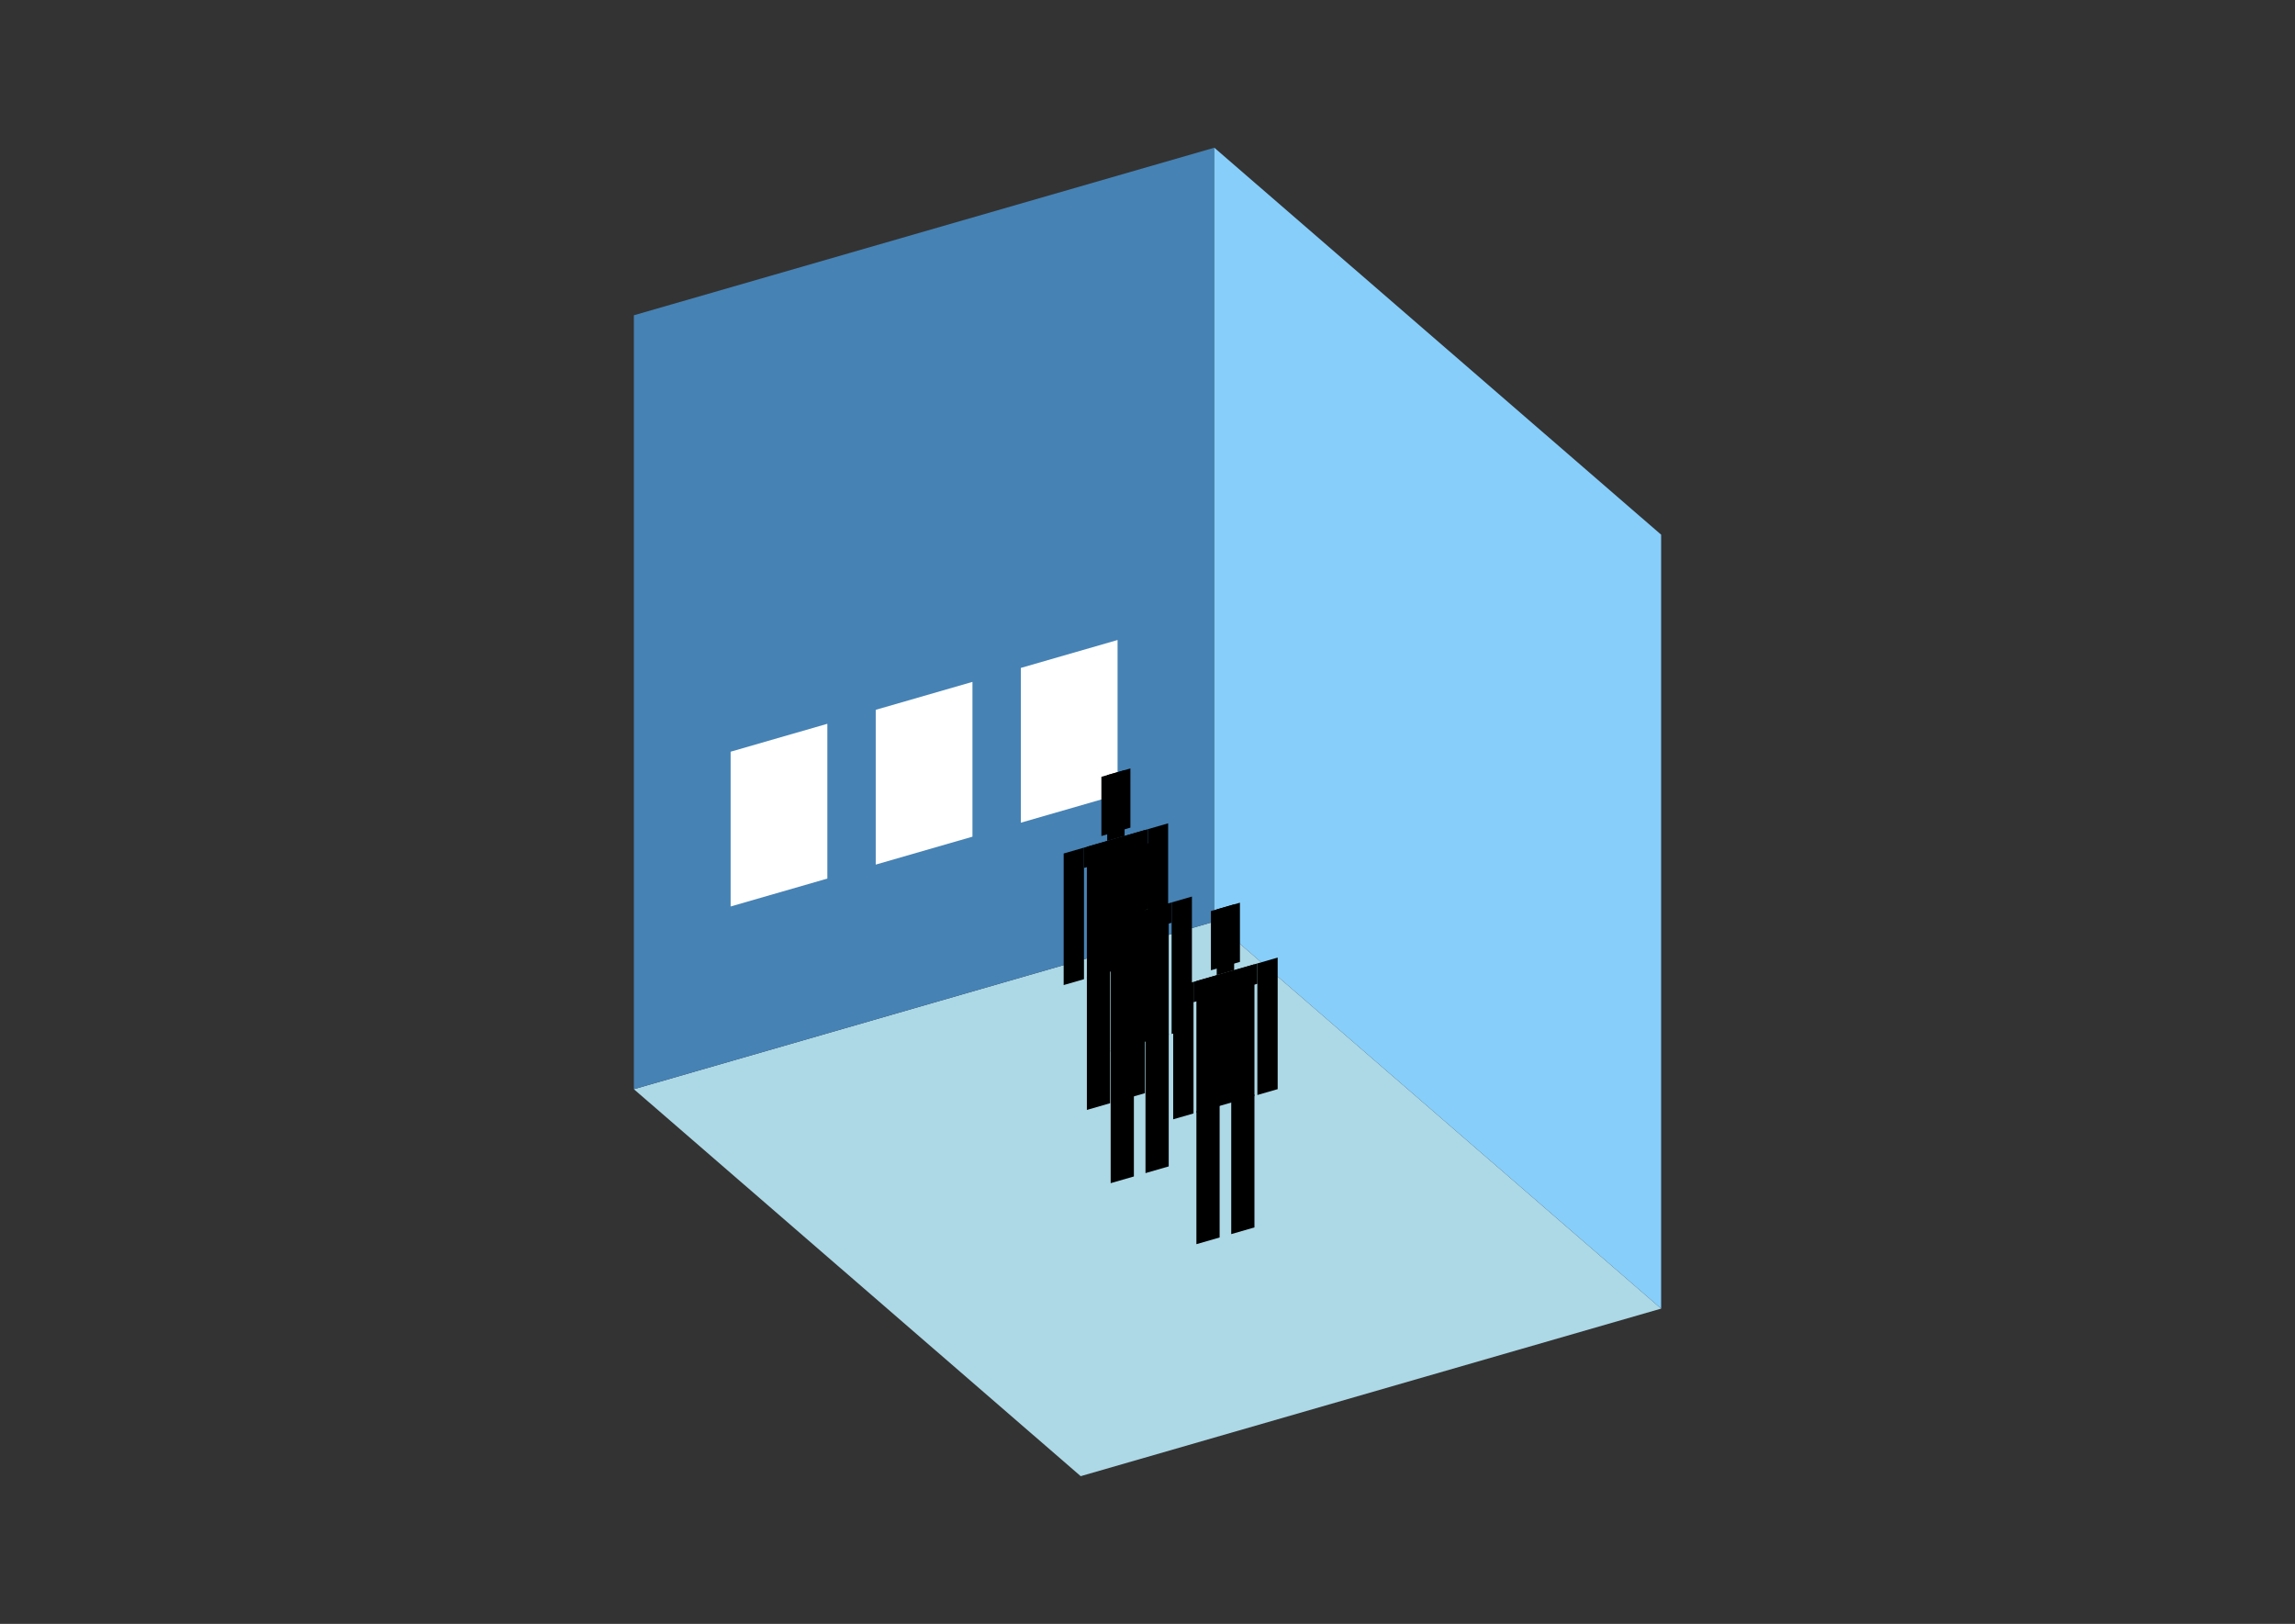 <?xml version="1.0" encoding="UTF-8"?>
<svg
  xmlns="http://www.w3.org/2000/svg"
  width="848"
  height="600"
  style="background-color:white"
>
  <rect width="100%" height="100%" fill="#333333" stroke="none"/>
  <polygon fill="lightblue" points="399.315,545.422 234.219,402.444 448.685,340.533 613.781,483.511" />
  <polygon fill="steelblue" points="234.219,402.444 234.219,116.489 448.685,54.578 448.685,340.533" />
  <polygon fill="lightskyblue" points="613.781,483.511 613.781,197.556 448.685,54.578 448.685,340.533" />
  <polygon fill="white" points="269.963,334.935 269.963,277.744 305.707,267.425 305.707,324.616" />
  <polygon fill="white" points="323.58,319.457 323.58,262.266 359.324,251.947 359.324,309.139" />
  <polygon fill="white" points="377.196,303.979 377.196,246.788 412.941,236.47 412.941,293.661" />
  <polygon fill="hsl(360.0,50.0%,68.652%)" points="401.6,410.101 401.6,361.002 410.178,358.526 410.178,407.624" />
  <polygon fill="hsl(360.0,50.0%,68.652%)" points="423.046,403.91 423.046,354.811 414.468,357.288 414.468,406.386" />
  <polygon fill="hsl(360.0,50.0%,68.652%)" points="393.021,363.965 393.021,315.352 400.527,313.186 400.527,361.798" />
  <polygon fill="hsl(360.0,50.0%,68.652%)" points="424.119,354.988 424.119,306.375 431.625,304.208 431.625,352.821" />
  <polygon fill="hsl(360.0,50.0%,68.652%)" points="400.527,320.692 400.527,313.186 424.119,306.375 424.119,313.882" />
  <polygon fill="hsl(360.0,50.0%,68.652%)" points="401.6,361.488 401.6,312.876 423.046,306.685 423.046,355.297" />
  <polygon fill="hsl(360.0,50.0%,68.652%)" points="406.961,308.898 406.961,287.022 417.685,283.926 417.685,305.802" />
  <polygon fill="hsl(360.0,50.0%,68.652%)" points="409.106,310.709 409.106,286.403 415.54,284.546 415.54,308.852" />
  <polygon fill="hsl(360.0,50.0%,60.889%)" points="410.391,437.161 410.391,388.062 418.969,385.586 418.969,434.685" />
  <polygon fill="hsl(360.0,50.0%,60.889%)" points="431.837,430.97 431.837,381.871 423.259,384.348 423.259,433.446" />
  <polygon fill="hsl(360.0,50.0%,60.889%)" points="401.812,391.025 401.812,342.413 409.319,340.246 409.319,388.858" />
  <polygon fill="hsl(360.0,50.0%,60.889%)" points="432.91,382.048 432.91,333.436 440.416,331.269 440.416,379.881" />
  <polygon fill="hsl(360.0,50.0%,60.889%)" points="409.319,347.752 409.319,340.246 432.91,333.436 432.91,340.942" />
  <polygon fill="hsl(360.0,50.0%,60.889%)" points="410.391,388.549 410.391,339.936 431.837,333.745 431.837,382.357" />
  <polygon fill="hsl(360.0,50.0%,60.889%)" points="415.752,335.958 415.752,314.082 426.476,310.987 426.476,332.862" />
  <polygon fill="hsl(360.0,50.0%,60.889%)" points="417.897,337.769 417.897,313.463 424.331,311.606 424.331,335.912" />
  <polygon fill="hsl(360.0,50.0%,52.578%)" points="442.072,459.704 442.072,410.606 450.65,408.129 450.65,457.228" />
  <polygon fill="hsl(360.0,50.0%,52.578%)" points="463.518,453.513 463.518,404.415 454.94,406.891 454.94,455.99" />
  <polygon fill="hsl(360.0,50.0%,52.578%)" points="433.493,413.568 433.493,364.956 440.999,362.789 440.999,411.402" />
  <polygon fill="hsl(360.0,50.0%,52.578%)" points="464.591,404.591 464.591,355.979 472.097,353.812 472.097,402.424" />
  <polygon fill="hsl(360.0,50.0%,52.578%)" points="440.999,370.295 440.999,362.789 464.591,355.979 464.591,363.485" />
  <polygon fill="hsl(360.0,50.0%,52.578%)" points="442.072,411.092 442.072,362.48 463.518,356.288 463.518,404.901" />
  <polygon fill="hsl(360.0,50.0%,52.578%)" points="447.433,358.501 447.433,336.626 458.157,333.53 458.157,355.406" />
  <polygon fill="hsl(360.0,50.0%,52.578%)" points="449.578,360.313 449.578,336.007 456.012,334.149 456.012,358.455" />
</svg>
